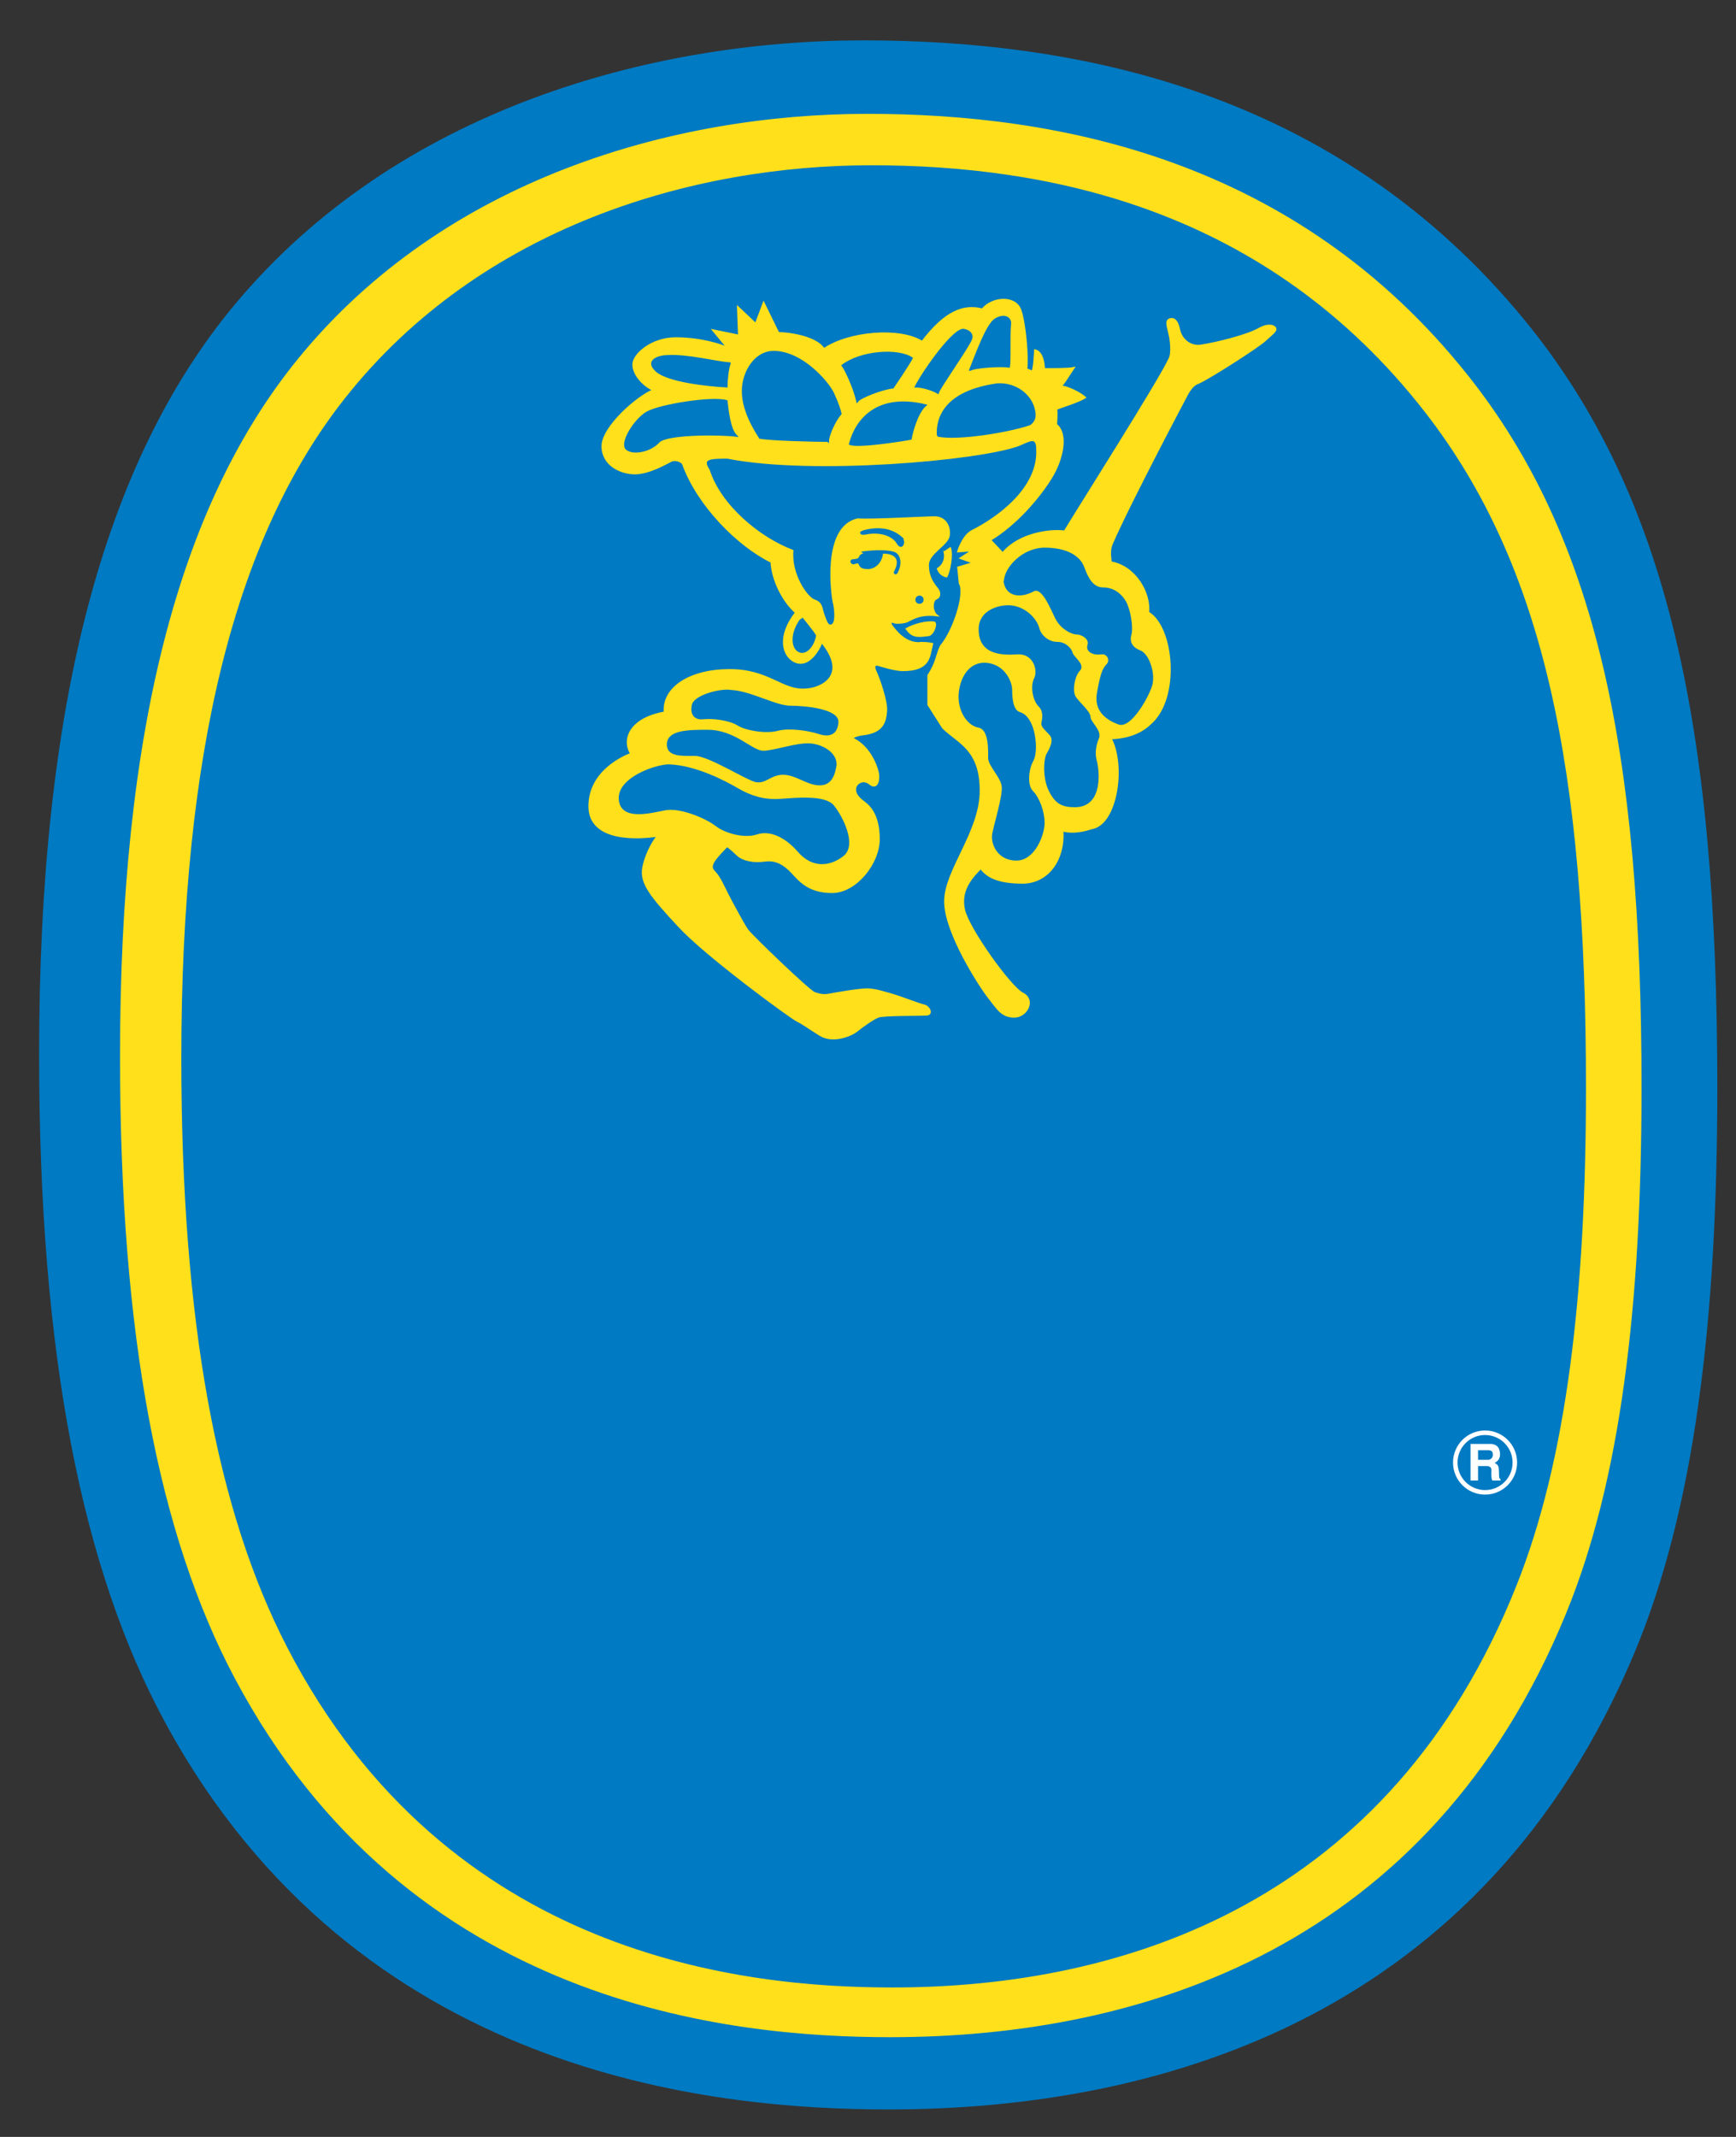 <?xml version="1.0" encoding="UTF-8" standalone="no"?>
<svg xmlns:dc="http://purl.org/dc/elements/1.1/" xml:space="preserve" viewBox="0 0 178 219" version="1.1" x="0px" xmlns:cc="http://creativecommons.org/ns#" y="0px" xmlns:rdf="http://www.w3.org/1999/02/22-rdf-syntax-ns#" enable-background="new 0 0 178 219" xmlns="http://www.w3.org/2000/svg"><rect x="0" y="0" width="178" height="219" fill="#333333" stroke="none"/>
<path d="m24.104 31.175c16.669-19.978 42.689-27.037 64.44-27.037 21.616 0 48.42 4.984 67.863 28.77 14.58 17.838 19.678 41.515 19.678 78.574 0 24.044-2.37 43.311-8.518 57.958-15.469 36.848-47.993 46.747-76.447 46.747-18.106 0-54.452-3.461-74.123-39.542-8.612-15.796-12.987-37.847-12.987-68.596-0.004-35.585 6.506-60.592 20.091-76.875z" fill="#007AC2"/>
<path stroke-width=".211" stroke="#FFE01B" fill="#FFE01B" d="m30.604 36.88c15.094-18.551 38.652-25.107 58.347-25.107 19.57 0 43.839 4.629 61.442 26.715 13.202 16.566 17.816 38.551 17.816 72.962 0 22.328-2.144 40.218-7.711 53.818-14.006 34.216-43.454 43.408-69.216 43.408-16.394 0-49.301-3.211-67.112-36.717-7.797-14.667-11.759-35.143-11.759-63.696-0.002-33.039 5.892-56.26 18.191-71.38z"/>
<path stroke-width=".211" stroke="#007AC2" fill="#007AC2" d="m35.492 40.829c13.931-17.575 35.677-23.786 53.856-23.786 18.064 0 40.467 4.386 56.717 25.309 12.186 15.694 16.446 36.522 16.446 69.122 0 21.152-1.981 38.102-7.119 50.985-12.929 32.416-40.112 41.123-63.893 41.123-15.132 0-45.509-3.043-61.948-34.783-7.199-13.897-10.855-33.294-10.855-60.345 0.002-31.309 5.443-53.308 16.798-67.631z"/>
<path stroke-width=".211" stroke="#FFE01B" fill="#FFE01B" d="m94.499 65.888c0.644 0 1.073 0.107 1.073 0.107-0.322 1.288-0.215 2.681-3.003 2.681-0.806 0-2.147-0.428-2.521-0.536-0.376-0.107-0.537 0.161-0.269 0.697 0.269 0.537 1.18 3.058 1.072 4.077s-0.269 2.146-2.521 2.36c-0.374 0.054-1.233 0.322-0.804 0.482 1.716 0.859 2.468 3.004 2.521 3.701 0.054 0.698-0.215 1.395-0.859 0.858-0.644-0.536-1.394-0.106-1.501 0.43-0.107 0.537 0.269 1.019 0.857 1.448 0.591 0.43 1.557 1.341 1.557 3.809s-2.36 5.417-4.774 5.417c-2.414 0-3.325-1.18-4.131-2.038-0.804-0.857-1.662-1.341-2.788-1.18s-2.253-0.054-2.844-0.644c-0.591-0.591-1.019-0.859-1.019-0.859-0.537 0.537-1.288 1.342-1.449 1.718-0.161 0.374-0.215 0.589 0.215 1.019 0.43 0.428 0.965 1.61 1.234 2.146 0.269 0.535 1.662 3.164 2.092 3.755 0.43 0.589 6.276 6.221 6.865 6.436 0.591 0.215 1.021 0.269 1.556 0.161 0.537-0.107 3.003-0.535 3.862-0.535 0.858 0 2.092 0.428 2.682 0.589s2.682 0.966 3.166 1.073c0.482 0.107 0.857 0.859 0.269 0.913-0.591 0.052-4.454 0-4.989 0.213-0.537 0.215-1.61 0.967-2.199 1.449-0.591 0.483-2.468 1.234-3.755 0.43-1.288-0.806-1.771-1.18-2.414-1.502-0.645-0.322-9.172-6.543-12.016-9.602-2.844-3.057-4.023-4.452-3.701-6.062 0.322-1.608 1.233-3.003 1.556-3.271-1.986 0.322-7.081 0.645-7.081-3.003s3.701-5.15 4.291-5.365c-0.912-1.448-0.161-3.594 3.433-4.236-0.215-2.521 2.575-4.346 6.652-4.346 4.075 0 5.363 2.199 7.831 1.986 1.449-0.054 4.505-1.341 1.61-4.882-0.376 0.966-1.395 2.575-2.683 2.038-1.287-0.535-1.877-2.575 0.054-5.042-1.341-1.18-2.414-3.325-2.521-5.202-3.418-1.662-7.542-5.813-9.064-10.031-0.107-0.269-0.806-0.536-1.233-0.321-0.43 0.213-2.253 1.286-3.701 1.286-1.449 0-3.326-0.858-3.326-2.788 0-1.933 3.594-5.097 5.255-5.739-1.072-0.483-2.091-1.61-2.091-2.629s1.876-2.682 4.344-2.682 4.56 0.644 5.365 1.019l-1.503-1.823 2.629 0.535-0.107-2.896 1.823 1.716 0.806-2.146 1.501 3.058c1.878 0.054 4.077 0.644 4.668 1.662 2.573-1.77 7.831-2.199 10.083-0.75 2.414-3.166 4.291-3.809 6.168-3.325 1.073-1.287 3.433-1.395 3.915 0.107 0.483 1.501 0.752 4.774 0.591 6.006l0.643 0.269c0.215-0.643 0.215-1.662 0.269-2.199 0.751 0.215 0.858 1.288 0.911 1.93 0.859 0 2.521 0 3.005-0.105-0.43 0.643-1.073 1.716-1.341 1.877 0.698 0 2.038 0.698 2.521 1.126-0.645 0.43-2.629 1.02-2.951 1.18 0.107 0.322 0 1.341 0 1.61 1.18 0.912 0.698 3.486-0.536 5.471-1.233 1.984-3.554 4.731-6.236 6.339l1.301 1.384c1.622-2.004 4.851-2.454 6.353-2.239 1.288-2.146 9.631-15.301 10.705-17.607 0.428-0.643 0.106-2.36 0.106-2.36-0.213-1.019-0.482-1.608-0.054-1.769 0.603-0.226 0.859 0.482 0.967 1.019 0.215 1.072 1.179 1.831 2.253 1.663 1.715-0.269 4.72-1.021 5.954-1.717 0.938-0.531 1.556-0.322 1.662-0.054 0.107 0.268-0.375 0.59-1.073 1.233-0.696 0.643-5.524 3.755-6.812 4.345-0.536 0.161-0.858 0.698-1.073 1.021 0 0-5.859 11.018-7.795 15.446-0.372 0.851-0.083 1.716-0.143 1.932 2.574 0.428 4.076 3.218 3.861 5.148 2.575 1.502 3.22 8.797 0.215 11.373-1.287 1.287-3.218 1.502-4.076 1.502 1.5 2.789 0.643 8.796-1.932 9.226-1.287 0.428-2.36 0.428-3.003 0.215 0.215 3.003-1.502 5.363-4.077 5.363s-3.647-0.643-4.291-1.502c-1.072 1.073-2.145 2.36-1.717 4.292 0.43 1.931 4.72 7.938 6.008 8.581 1.288 0.645 0.43 2.36-0.858 2.36s-1.717-0.857-2.575-1.93c-0.858-1.073-4.506-6.651-4.506-9.871 0-3.218 3.647-7.08 3.647-11.371s-2.36-4.935-3.862-6.438l-1.502-2.36v-3.003c0.859-1.288 0.859-2.145 1.287-3.004 1.288-1.501 2.575-5.363 1.932-6.436l-0.161-1.61 1.608-0.482-1.339-0.483 1.231-0.804-1.5 0.107s0.469-1.604 1.449-2.093c2.466-1.232 6.865-4.291 6.65-8.367 0-1.502-0.857-0.859-1.93-0.429-4.078 1.502-21.241 3.003-29.824 1.287-1.717 0-2.79 0-1.931 1.288 1.179 3.648 5.095 6.919 8.581 8.26-0.215 2.414 1.449 4.828 2.253 5.095 0.806 0.269 0.698 0.859 0.912 1.395 0.215 0.537 0.375 1.395 0.913 1.126 0.536-0.267 0.269-1.984 0.161-2.36-0.107-0.374-1.233-7.669 2.468-8.474 1.447 0.105 6.919-0.215 7.884-0.215s1.556 0.804 1.449 1.823-2.199 1.825-2.146 3.11c0 1.502 0.912 2.252 1.073 2.575 0.159 0.323 0.107 0.699-0.215 0.806-0.322 0.105-0.43 0.696-0.322 1.126 0.107 0.428 0.322 0.589 0.322 0.589-1.986-0.215-2.683 0.591-3.218 0.699-0.537 0.107-0.966 0.107-1.181 0-0.214-0.107-0.429 0.107-0.16 0.428 0.27 0.329 1.344 1.939 3.06 1.724z"/>
<path stroke-width=".105" stroke="#FFE01B" fill="#FFE01B" d="m95.249 65.136c-1.281 0.175-1.721 0.166-2.36-0.696 0.806-0.483 2.147-0.804 2.897-0.696 0.376 0.107-0.054 1.286-0.537 1.392z"/>
<path stroke-width=".105" stroke="#FFE01B" fill="#FFE01B" d="m96.805 56.555c0.161 0.804-0.161 1.394-0.696 1.716 0.107 0.322 0.374 0.752 0.965 0.859 0.322-0.537 0.643-2.308 0.376-3.005l-0.645 0.43z"/>
<path stroke-width=".211" stroke="#007AC2" fill="#007AC2" d="m82.214 63.366s1.14 1.397 1.355 1.773c-0.158 0.958-0.892 1.929-1.616 1.605-0.725-0.324-0.895-1.768 0.19-3.258"/>
<circle stroke-width=".158" stroke="#007AC2" r=".34" cx="94.279" cy="61.462" fill="#007AC2"/>
<path stroke-width=".211" stroke="#007AC2" fill="#007AC2" d="m92.407 55.106c-0.996-0.872-2.277-1.042-3.702-0.698-0.68 0.166-0.418 0.366 0.054 0.269 1.557-0.321 2.843 0.215 3.272 0.965 0.429 0.752 0.804-0.106 0.376-0.536z"/>
<path stroke-width=".211" stroke="#007AC2" fill="#007AC2" d="m91.79 58.565c0.589-1.127 0.241-1.957-1.341-1.931-0.082 0.939-0.724 1.582-1.475 1.582-0.752 0-0.752-0.269-0.859-0.482-0.107-0.215-0.589 0-0.589 0-0.215 0-0.376-0.322 0-0.322s0.589-0.161 0.589-0.161c0.054-0.269 0.269-0.429 0.484-0.429 0.214 0-0.054-0.214-0.054-0.214 1.234-0.161 2.521-0.161 3.112 0.054 0.59 0.214 0.75 1.072 0.321 1.93-0.108 0.269-0.295 0.188-0.188-0.027z"/>
<path stroke-width=".211" stroke="#007AC2" fill="#007AC2" d="m103.03 59.666c0-1.502 1.931-3.433 4.076-3.433 2.146 0 3.54 0.75 3.97 1.931s0.965 2.145 2.038 2.145c1.072 0 1.824 0.645 2.252 1.395 0.43 0.752 0.752 2.575 0.538 3.327-0.215 0.75 0.107 1.394 0.965 1.716 0.857 0.322 1.502 2.252 1.18 3.433-0.322 1.18-2.145 4.397-3.325 3.97-1.18-0.43-2.468-1.288-2.146-3.112 0.321-1.823 0.536-2.466 0.965-2.896 0.428-0.43 0.107-1.287-0.644-1.18s-1.501-0.215-1.288-0.858c0.215-0.645-0.643-1.18-1.18-1.18-0.536 0-1.608-0.537-2.146-1.609-0.536-1.073-1.394-3.326-2.36-2.791-0.98 0.537-2.59 0.751-2.91-0.858z"/>
<path stroke-width=".211" stroke="#007AC2" fill="#007AC2" d="m103.35 62.133c1.716 0 2.896 1.396 3.11 2.253s1.073 1.502 1.931 1.502c0.859 0 1.395 0.644 1.502 1.073 0.107 0.428 1.288 1.18 0.751 1.715-0.536 0.537-0.858 2.147-0.429 2.79 0.429 0.645 1.501 1.502 1.501 2.038 0 0.537 1.181 1.395 0.859 2.146s-0.43 1.608-0.215 2.36c0.215 0.75 0.751 4.613-2.146 4.613-1.287 0-1.932-0.323-2.575-1.61-0.644-1.288-0.537-3.218-0.215-3.755 0.322-0.535 0.75-1.395 0.322-1.931-0.43-0.537-0.966-0.857-0.858-1.287 0.106-0.43 0.214-1.18-0.322-1.717-0.537-0.536-0.857-1.93-0.429-2.788 0.429-0.859-0.107-2.682-1.823-2.575-1.717 0.107-3.863 0-3.863-2.468 0-1.929 2.04-2.359 2.9-2.359z"/>
<path stroke-width=".211" stroke="#007AC2" fill="#007AC2" d="m101.1 68.033c1.82 0.13 2.575 1.823 2.575 2.683 0 0.857 0.107 2.145 0.858 2.36 0.752 0.215 1.182 1.072 1.395 1.93 0.215 0.858 0.322 2.253-0.107 3.005-0.428 0.75-0.643 2.466 0 3.111 0.644 0.643 1.18 2.038 1.18 3.218s-0.965 3.755-2.789 3.755c-1.825 0-2.575-1.61-2.36-2.683s1.072-3.861 0.965-4.828c-0.107-0.965-1.395-2.146-1.395-2.896 0-0.752 0.107-3.005-1.073-3.218-1.18-0.215-2.145-1.825-1.93-3.54 0.208-1.717 1.175-3.004 2.68-2.897z"/>
<path stroke-width=".211" stroke="#007AC2" fill="#007AC2" d="m68.591 78.439c2.79 0.107 5.793 1.717 7.08 2.468 1.288 0.75 2.683 1.18 4.291 1.072 1.609-0.107 4.612-0.428 5.472 0.645 0.858 1.072 2.36 3.968 0.966 5.041-1.396 1.072-3.112 1.18-4.506-0.429-1.395-1.609-3.005-2.252-4.292-1.824-1.288 0.43-3.218-0.107-4.183-0.858s-3.648-1.93-5.257-1.61c-1.608 0.322-4.506 1.073-4.613-1.073-0.109-2.144 3.754-3.432 5.042-3.432z"/>
<path stroke-width=".211" stroke="#007AC2" fill="#007AC2" d="m72.561 74.898c2.788 0 4.506 2.146 5.686 2.146s3.433-0.857 4.828-0.75 2.788 1.072 2.575 2.252c-0.215 1.18-0.645 1.931-1.824 1.825-1.18-0.107-2.253-1.074-3.54-1.074-1.288 0-1.823 0.967-2.79 0.752-0.965-0.215-4.826-2.683-6.221-2.683s-2.897 0.107-2.79-1.18c0.106-1.288 2.251-1.288 4.076-1.288z"/>
<path stroke-width=".211" stroke="#007AC2" fill="#007AC2" d="m75.028 70.823c1.931 0.107 4.505 1.608 6.006 1.608 1.502 0 4.935 0.322 4.828 1.61-0.107 1.287-0.965 1.395-1.93 1.072-0.965-0.322-3.005-0.643-4.185-0.322-1.181 0.322-3.218 0-4.076-0.535-0.857-0.537-2.575-0.752-3.54-0.645s-1.288-0.535-1.073-1.395c0.215-0.858 2.789-1.608 3.97-1.393z"/>
<path stroke-width=".211" stroke="#007AC2" fill="#007AC2" d="m74.491 41.106c0.107 0.966 0.322 2.896 0.965 3.541-1.93-0.215-7.188-0.215-7.938 0.643-0.752 0.857-2.467 1.287-3.219 0.751-0.751-0.537 0.752-3.004 2.039-3.755s6.651-1.609 8.153-1.18z"/>
<path stroke-width=".211" stroke="#007AC2" fill="#007AC2" d="m74.813 37.244c-0.215 0.537-0.322 1.823-0.322 2.36-1.931-0.107-6.008-0.537-7.188-1.61s0.323-1.501 1.181-1.501c2.037-0.107 4.934 0.644 6.329 0.751z"/>
<path stroke-width=".211" stroke="#007AC2" fill="#007AC2" d="m84.896 45.183c-1.18 0-5.793-0.107-6.973-0.321-1.18-1.824-1.931-3.647-1.717-5.364 0.215-1.716 1.395-3.433 3.112-3.433 2.896 0 5.578 3.111 6.115 4.291 0.536 1.181 0.643 1.61 0.751 2.04-0.643 0.749-1.288 2.251-1.288 2.787z"/>
<path stroke-width=".211" stroke="#007AC2" fill="#007AC2" d="m87.149 45.505c0.645-2.468 2.79-5.15 7.725-3.97-0.859 0.751-1.395 2.79-1.502 3.433-1.18 0.215-5.365 0.859-6.223 0.537z"/>
<path stroke-width=".211" stroke="#007AC2" fill="#007AC2" d="m86.399 37.459c1.822-1.395 5.578-1.717 7.08-0.752-0.322 0.645-1.932 3.005-1.932 3.005-1.073 0.107-3.326 0.967-3.646 1.395-0.322-1.395-1.179-3.218-1.502-3.648z"/>
<path stroke-width=".211" stroke="#007AC2" fill="#007AC2" d="m93.909 39.604c0.965-1.823 3.968-6.008 4.934-5.793 0.965 0.214 0.752 0.858 0.752 0.858-0.215 0.751-3.22 4.935-3.433 5.58-0.537-0.322-1.61-0.645-2.253-0.645z"/>
<path stroke-width=".211" stroke="#007AC2" fill="#007AC2" d="m99.487 37.889c0.643-1.61 1.716-4.614 2.575-5.15 0.857-0.537 1.608-0.215 1.5 0.536-0.107 0.751 0 3.755-0.107 4.292-0.75-0.108-3.32-0.001-3.963 0.322z"/>
<path stroke-width=".211" stroke="#007AC2" fill="#007AC2" d="m96.162 44.647c-0.107-1.825 0.75-4.505 6.113-5.257 1.825-0.107 3.435 1.072 3.755 2.683 0.107 0.535 0.107 0.965-0.428 1.395-2.15 0.749-7.41 1.607-9.448 1.179z"/>
<g fill="#fff">
<circle cx="152.27" cy="149.89" r="3.286"/>
<path d="m151.67 149.35"/>
</g>
<path d="m87.794 121.14c1.823 0 2.36 0.75 2.36 1.502v18.023c0 0.535-0.322 1.18-2.253 1.18-1.932 0-2.683-0.537-2.683-1.395v-17.809c0.001-1.06 0.644-1.49 2.576-1.49z" fill="#007AC2"/>
<g fill="#007AC2">
<circle cx="152.27" cy="149.89" r="2.821"/>
<path d="m151.66 149.35"/>
</g>
<path d="m150.78 147.98h2.084c0.376 0.016 0.758 0.191 0.865 0.598 0.052 0.164 0.129 0.433 0.037 0.756-0.094 0.324-0.258 0.443-0.51 0.592 0.127 0.087 0.376 0.18 0.416 0.521 0.021 0.153 0.032 0.649 0.037 0.839 0 0.211 0.062 0.257 0.145 0.309v0.138h-0.829c-0.063-0.112-0.094-0.226-0.103-0.35-0.011-0.184-0.011-0.483 0-0.756-0.011-0.251-0.197-0.376-0.464-0.376h-0.907v1.482h-0.772v-3.75zm0.77 1.63h1.056c0.179 0 0.505-0.19 0.457-0.562 0-0.267-0.123-0.422-0.468-0.422h-1.045v0.98z" fill="#fff"/>
</svg>
